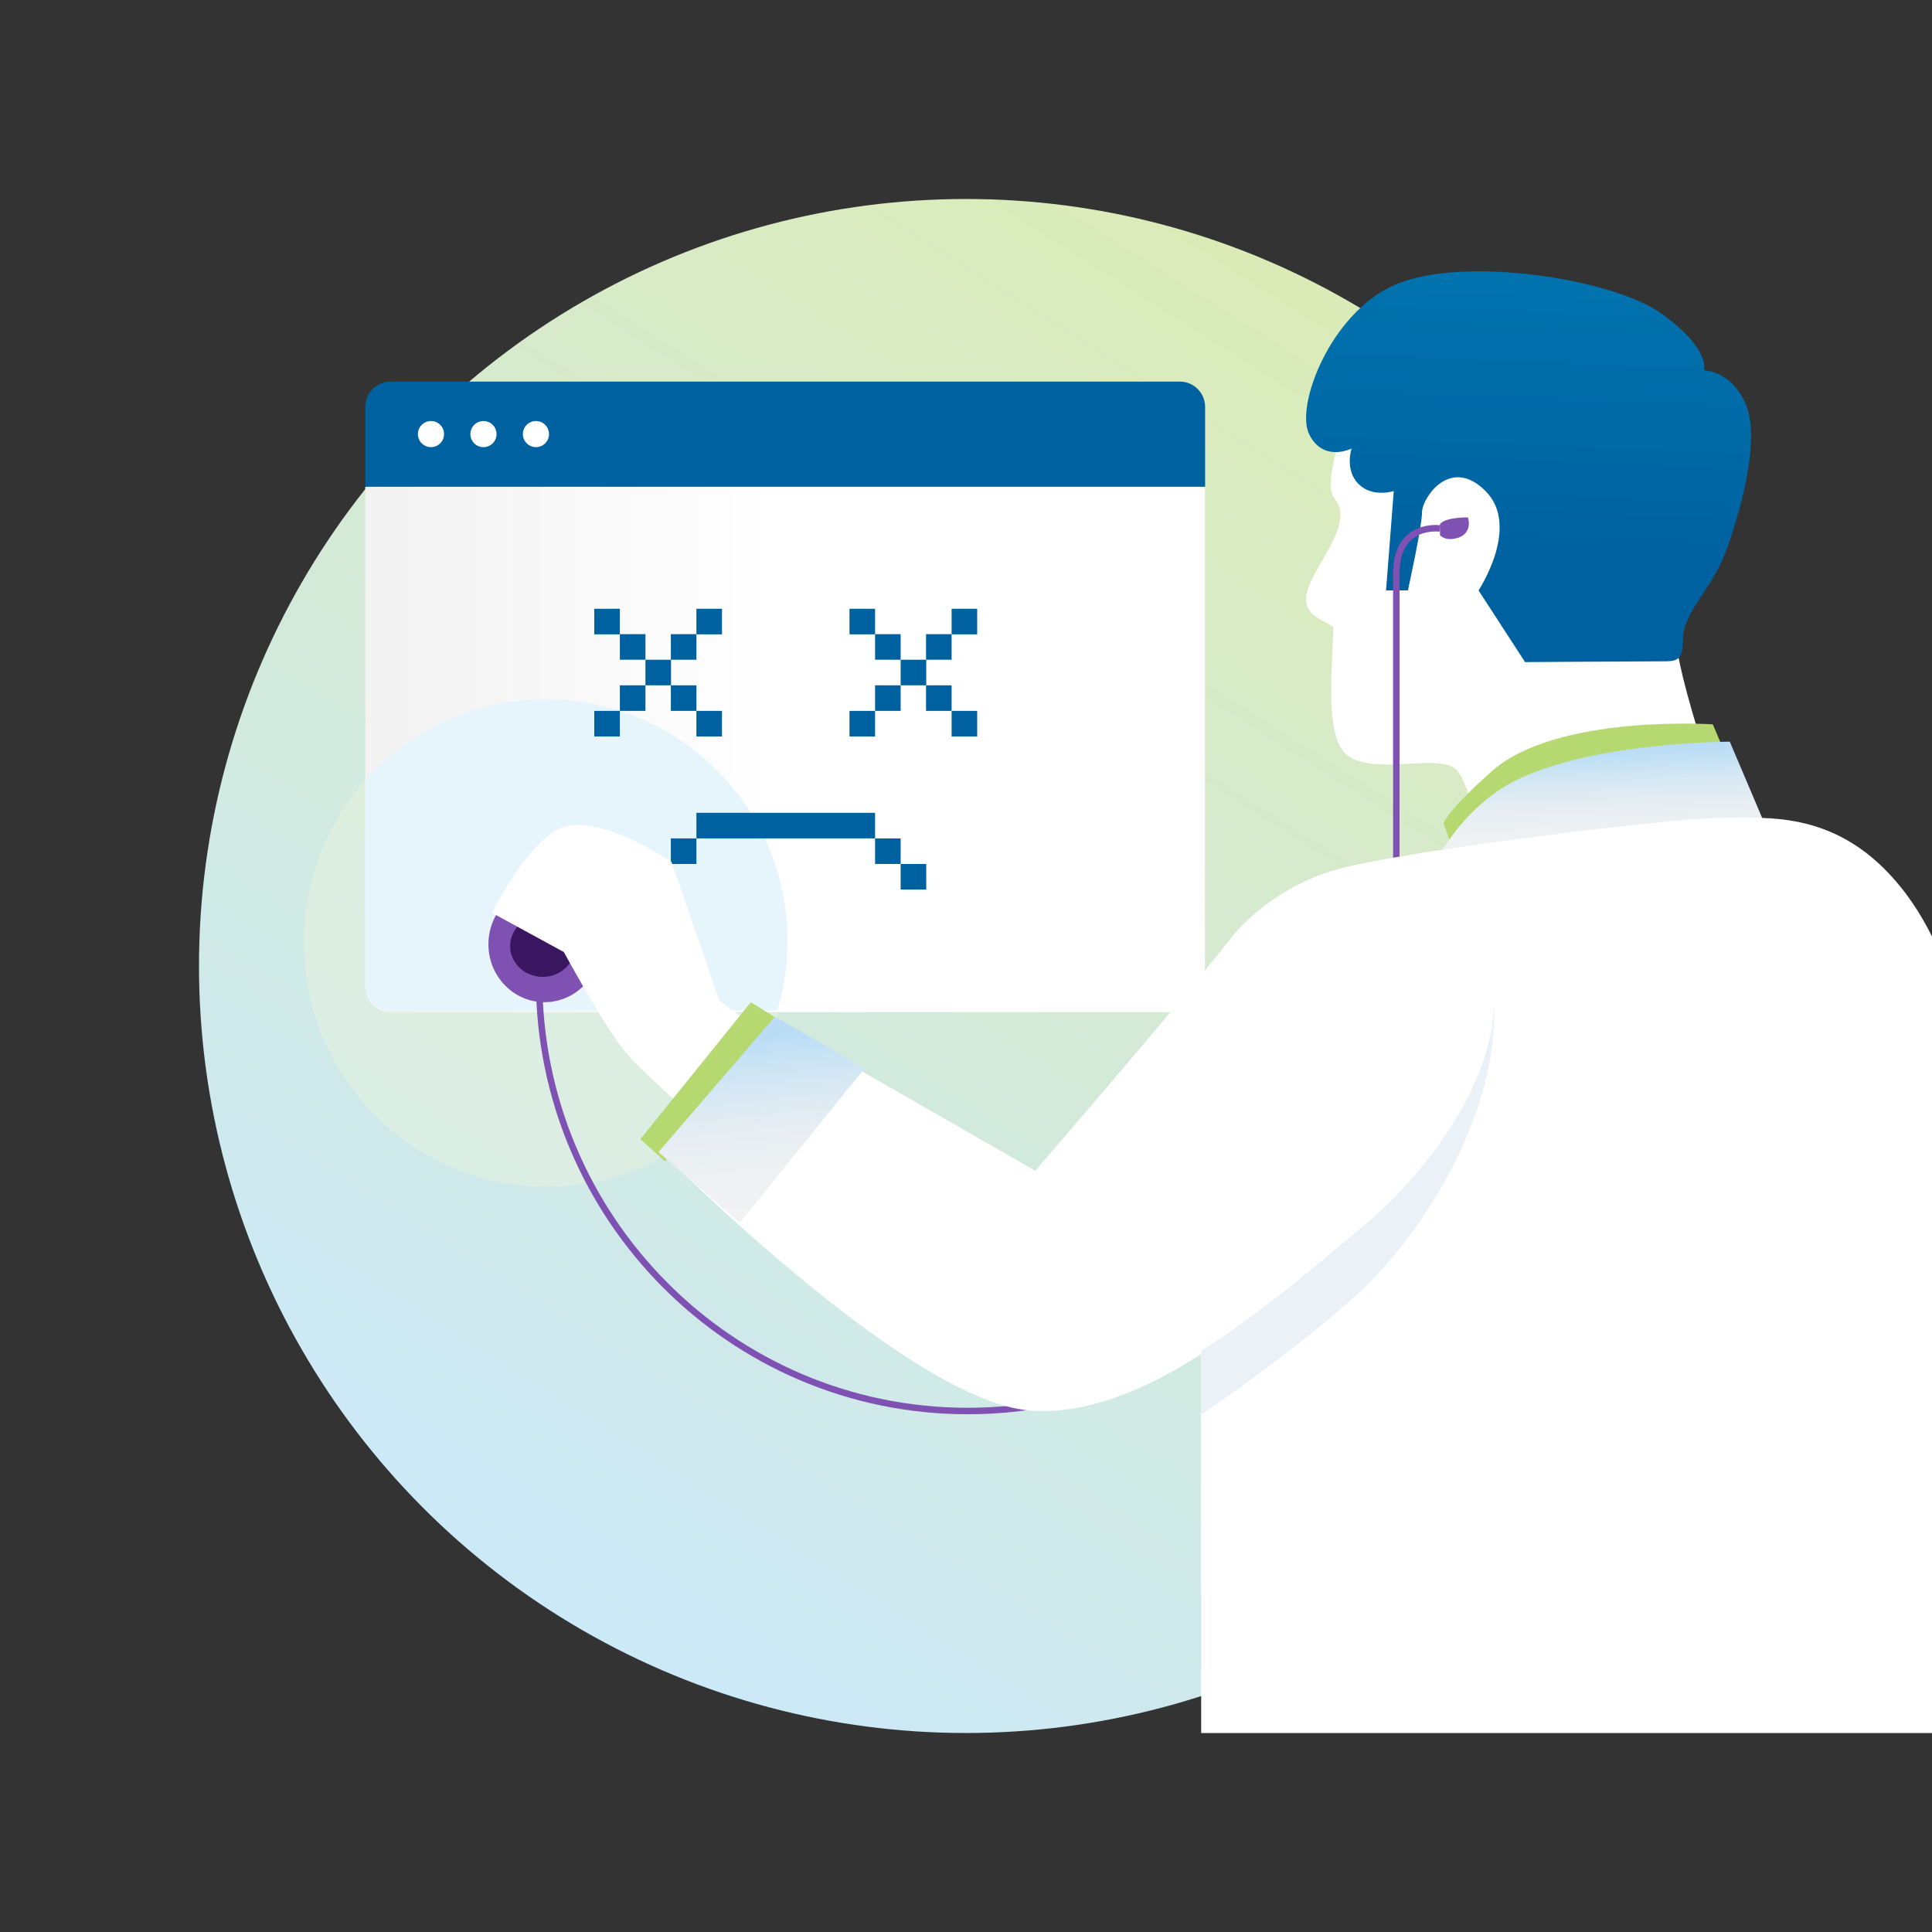 <svg width="534" height="534" viewBox="0 0 534 534" fill="none" xmlns="http://www.w3.org/2000/svg">
<rect x="0" y="0" width="534" height="534" fill="#333333" stroke="none"/>
<g clip-path="url(#clip0_285_3609)">
<circle cx="267" cy="267" r="212" fill="url(#paint0_linear_285_3609)"/>
<ellipse opacity="0.4" cx="151" cy="260.5" rx="67" ry="67.5" fill="#EEF6DD"/>
<path d="M479 124.355C479 85.063 406.008 67.436 384.295 92.932C376.706 101.85 368.537 122.362 367.799 133.169C367.483 138.257 370.487 138.1 370.487 142.034C370.487 151.844 356.363 163.333 362.582 169.523C364.532 171.464 368.484 172.776 368.484 173.458C368.484 183.268 365.744 203.78 372.437 208.816C380.342 214.691 399.21 207.504 403.109 213.38C407.062 219.255 409.012 233 409.012 233L476.363 223.19C476.363 223.19 461.134 181.327 463.137 171.464C465.298 161.13 479 149.903 479 124.355Z" fill="white"/>
<path d="M389.141 163.186H383.101L385.235 135.72C385.235 135.72 379.404 137.659 375.498 133.78C371.593 129.849 373.572 123.978 373.572 123.978C373.572 123.978 365.762 127.91 361.856 120.047C357.951 112.185 367.688 86.71 385.235 78.847C403.824 70.513 445.635 76.908 459.278 86.71C472.92 96.512 470.993 102.383 470.993 102.383C470.993 102.383 478.803 102.383 482.709 112.185C486.614 121.987 480.782 142.377 476.877 152.808C472.972 163.186 465.161 169.109 465.161 176.92C465.161 182.79 463.235 182.79 459.33 182.79C455.424 182.79 421.527 183 421.527 183L408.666 163.186C408.666 163.186 420.382 145.522 410.593 135.72C400.856 125.918 393.046 137.659 393.046 141.591C393.046 145.522 389.141 163.186 389.141 163.186Z" fill="url(#paint1_linear_285_3609)"/>
<path d="M100.951 134.539H333.038V272.786C333.038 276.609 329.896 279.751 326.073 279.751H107.916C104.093 279.751 100.951 276.609 100.951 272.786V134.539Z" fill="url(#paint2_linear_285_3609)"/>
<path d="M333.038 134.539H100.951V112.441C100.951 108.618 104.093 105.476 107.916 105.476H326.125C329.948 105.476 333.09 108.618 333.09 112.441V134.539H333.038Z" fill="#0061A0"/>
<path d="M119.122 123.595C121.117 123.595 122.735 121.977 122.735 119.981C122.735 117.986 121.117 116.368 119.122 116.368C117.126 116.368 115.508 117.986 115.508 119.981C115.508 121.977 117.126 123.595 119.122 123.595Z" fill="white"/>
<path d="M133.627 123.595C135.623 123.595 137.241 121.977 137.241 119.981C137.241 117.986 135.623 116.368 133.627 116.368C131.632 116.368 130.014 117.986 130.014 119.981C130.014 121.977 131.632 123.595 133.627 123.595Z" fill="white"/>
<path d="M148.133 123.595C150.128 123.595 151.746 121.977 151.746 119.981C151.746 117.986 150.128 116.368 148.133 116.368C146.137 116.368 144.52 117.986 144.52 119.981C144.52 121.977 146.137 123.595 148.133 123.595Z" fill="white"/>
<path fill-rule="evenodd" clip-rule="evenodd" d="M214.853 279.292H107.916C104.093 279.292 100.951 276.15 100.951 272.327V215.657C113.187 201.926 131.007 193.278 150.846 193.278C187.743 193.278 217.655 223.189 217.655 260.086C217.655 266.762 216.676 273.209 214.853 279.292Z" fill="#E6F4FB"/>
<path d="M398 146.067C398 146.067 385.939 144.332 385.939 158.48C385.939 185.934 385.939 227.168 385.939 270.663C385.939 336.564 332.891 390 267.469 390C202.048 390 149 336.564 149 270.663C149 265.036 149 254.307 149 254.307" stroke="#7F51B2" stroke-width="1.79" stroke-miterlimit="10"/>
<path d="M178.4 175.28H171.331V182.349H178.4V175.28Z" fill="#0061A0"/>
<path d="M171.331 168.263H164.261V175.332H171.331V168.263Z" fill="#0061A0"/>
<path d="M199.556 168.263H192.487V175.332H199.556V168.263Z" fill="#0061A0"/>
<path d="M171.331 196.488H164.261V203.558H171.331V196.488Z" fill="#0061A0"/>
<path d="M199.556 196.488H192.487V203.558H199.556V196.488Z" fill="#0061A0"/>
<path d="M192.487 175.28H185.417V182.349H192.487V175.28Z" fill="#0061A0"/>
<path d="M185.47 182.349H178.4V189.419H185.47V182.349Z" fill="#0061A0"/>
<path d="M192.487 189.419H185.417V196.488H192.487V189.419Z" fill="#0061A0"/>
<path d="M178.4 189.419H171.331V196.488H178.4V189.419Z" fill="#0061A0"/>
<path d="M241.868 224.661H192.487V231.731H241.868V224.661Z" fill="#0061A0"/>
<path d="M256.007 238.8H248.938V245.869H256.007V238.8Z" fill="#0061A0"/>
<path d="M248.938 231.731H241.868V238.8H248.938V231.731Z" fill="#0061A0"/>
<path d="M185.47 238.8H178.4V245.869H185.47V238.8Z" fill="#0061A0"/>
<path d="M192.487 231.731H185.417V238.8H192.487V231.731Z" fill="#0061A0"/>
<path d="M248.938 175.28H241.868V182.349H248.938V175.28Z" fill="#0061A0"/>
<path d="M241.868 168.263H234.799V175.332H241.868V168.263Z" fill="#0061A0"/>
<path d="M270.093 168.263H263.024V175.332H270.093V168.263Z" fill="#0061A0"/>
<path d="M241.868 196.488H234.799V203.558H241.868V196.488Z" fill="#0061A0"/>
<path d="M270.093 196.488H263.024V203.558H270.093V196.488Z" fill="#0061A0"/>
<path d="M263.024 175.28H255.954V182.349H263.024V175.28Z" fill="#0061A0"/>
<path d="M256.007 182.349H248.938V189.419H256.007V182.349Z" fill="#0061A0"/>
<path d="M263.024 189.419H255.954V196.488H263.024V189.419Z" fill="#0061A0"/>
<path d="M248.938 189.419H241.868V196.488H248.938V189.419Z" fill="#0061A0"/>
<path d="M473.422 200.205L485 227.587L402.373 237L399 227.587C399 227.587 399.843 224.164 412.49 213.04C430.342 197.339 473.422 200.205 473.422 200.205Z" fill="#B6D871"/>
<path d="M478.115 205L488 228.297L397 238C397 238 402.339 226.585 414.021 218.594C433.791 205 478.115 205 478.115 205Z" fill="url(#paint3_linear_285_3609)"/>
<path d="M150.5 277C159.06 277 166 269.837 166 261C166 252.163 159.06 245 150.5 245C141.94 245 135 252.163 135 261C135 269.837 141.94 277 150.5 277Z" fill="#7F51B2"/>
<path d="M150 270C154.971 270 159 266.194 159 261.5C159 256.806 154.971 253 150 253C145.029 253 141 256.806 141 261.5C141 266.194 145.029 270 150 270Z" fill="#39165F"/>
<path d="M198.795 276.504L185.603 238.219C185.603 238.219 166.021 224.806 155.374 228.714C145.972 232.199 136 252.318 136 252.318L155.841 263.144C155.841 263.144 167.164 283.95 172.773 290.709C178.227 297.204 198.795 315 198.795 315L219 291.659L198.795 276.504Z" fill="white"/>
<path d="M405.7 143.001C405.7 143.001 406.618 145.224 405.241 147.111C403.762 149.124 400.703 148.998 400.703 148.998C400.703 148.998 398.867 148.998 398 147.866V144.888C399.377 142.917 405.7 143.001 405.7 143.001Z" fill="#7F51B2"/>
<path d="M342.768 263.795C350.437 252.301 354.481 243.379 374.756 239.023C399.548 233.775 462.999 226.06 475.973 226.06C488.947 226.06 508.329 223.908 525.557 245.426C542.786 266.944 547.618 302.527 551.925 330.553C556.232 358.579 567 479 567 479H332C332 479 332 331.813 332 309.613C332 287.412 336.202 273.714 342.768 263.795Z" fill="white"/>
<path d="M388 238C383.369 238.785 379.223 239.518 375.831 240.199C355.046 244.492 350.9 253.445 343.038 264.912C336.254 274.807 332 288.577 332 310.672C332 332.767 332 439 332 439H388V238Z" fill="white"/>
<path d="M402.204 248.44C428.609 274.949 401.049 317.374 378.528 337.19C349.392 362.803 316.162 392 284.98 389.892C250.017 387.521 178 313.652 178 313.652L207.188 278.289L286.134 323.593C286.134 323.593 325.297 278.322 340.048 259.507C351.86 244.487 382.098 228.255 402.204 248.44Z" fill="white"/>
<path d="M207.522 277L177 314.84L183.783 321L216 282.28L207.522 277Z" fill="#B6D871"/>
<path d="M214.177 281L182 318.433L204.455 338L239 295.24L214.177 281Z" fill="url(#paint4_linear_285_3609)"/>
<path opacity="0.1" d="M412.895 277C412.788 299.49 394.059 324.302 377.837 337.972C363.323 350.249 347.795 363.403 332 373.358V391C343.739 383.108 362.789 369.025 375.222 357.677C395.232 339.365 414.602 305.319 412.895 277Z" fill="#3381B3"/>
</g>
<defs>
<linearGradient id="paint0_linear_285_3609" x1="354.864" y1="79.806" x2="133.071" y2="431.127" gradientUnits="userSpaceOnUse">
<stop stop-color="#DBEBB8"/>
<stop offset="1" stop-color="#CCE9F8"/>
</linearGradient>
<linearGradient id="paint1_linear_285_3609" x1="422.177" y1="75" x2="418.796" y2="156.843" gradientUnits="userSpaceOnUse">
<stop stop-color="#0073AE"/>
<stop offset="1" stop-color="#0061A0"/>
</linearGradient>
<linearGradient id="paint2_linear_285_3609" x1="100.951" y1="188.204" x2="332.667" y2="188.204" gradientUnits="userSpaceOnUse">
<stop stop-color="#F2F2F2"/>
<stop offset="0.494" stop-color="white"/>
</linearGradient>
<linearGradient id="paint3_linear_285_3609" x1="432.4" y1="208.548" x2="433.698" y2="239.832" gradientUnits="userSpaceOnUse">
<stop stop-color="#BADDF5"/>
<stop offset="0.011" stop-color="#BBDEF5"/>
<stop offset="0.225" stop-color="#D3E7F4"/>
<stop offset="0.451" stop-color="#E5EDF3"/>
<stop offset="0.697" stop-color="#EFF1F2"/>
<stop offset="0.994" stop-color="#F2F2F2"/>
</linearGradient>
<linearGradient id="paint4_linear_285_3609" x1="205.947" y1="287.22" x2="211.789" y2="341.528" gradientUnits="userSpaceOnUse">
<stop stop-color="#BADDF5"/>
<stop offset="0.011" stop-color="#BBDEF5"/>
<stop offset="0.225" stop-color="#D3E7F4"/>
<stop offset="0.451" stop-color="#E5EDF3"/>
<stop offset="0.697" stop-color="#EFF1F2"/>
<stop offset="0.994" stop-color="#F2F2F2"/>
</linearGradient>
<clipPath id="clip0_285_3609">
<rect width="534" height="534" fill="white"/>
</clipPath>
</defs>
</svg>
